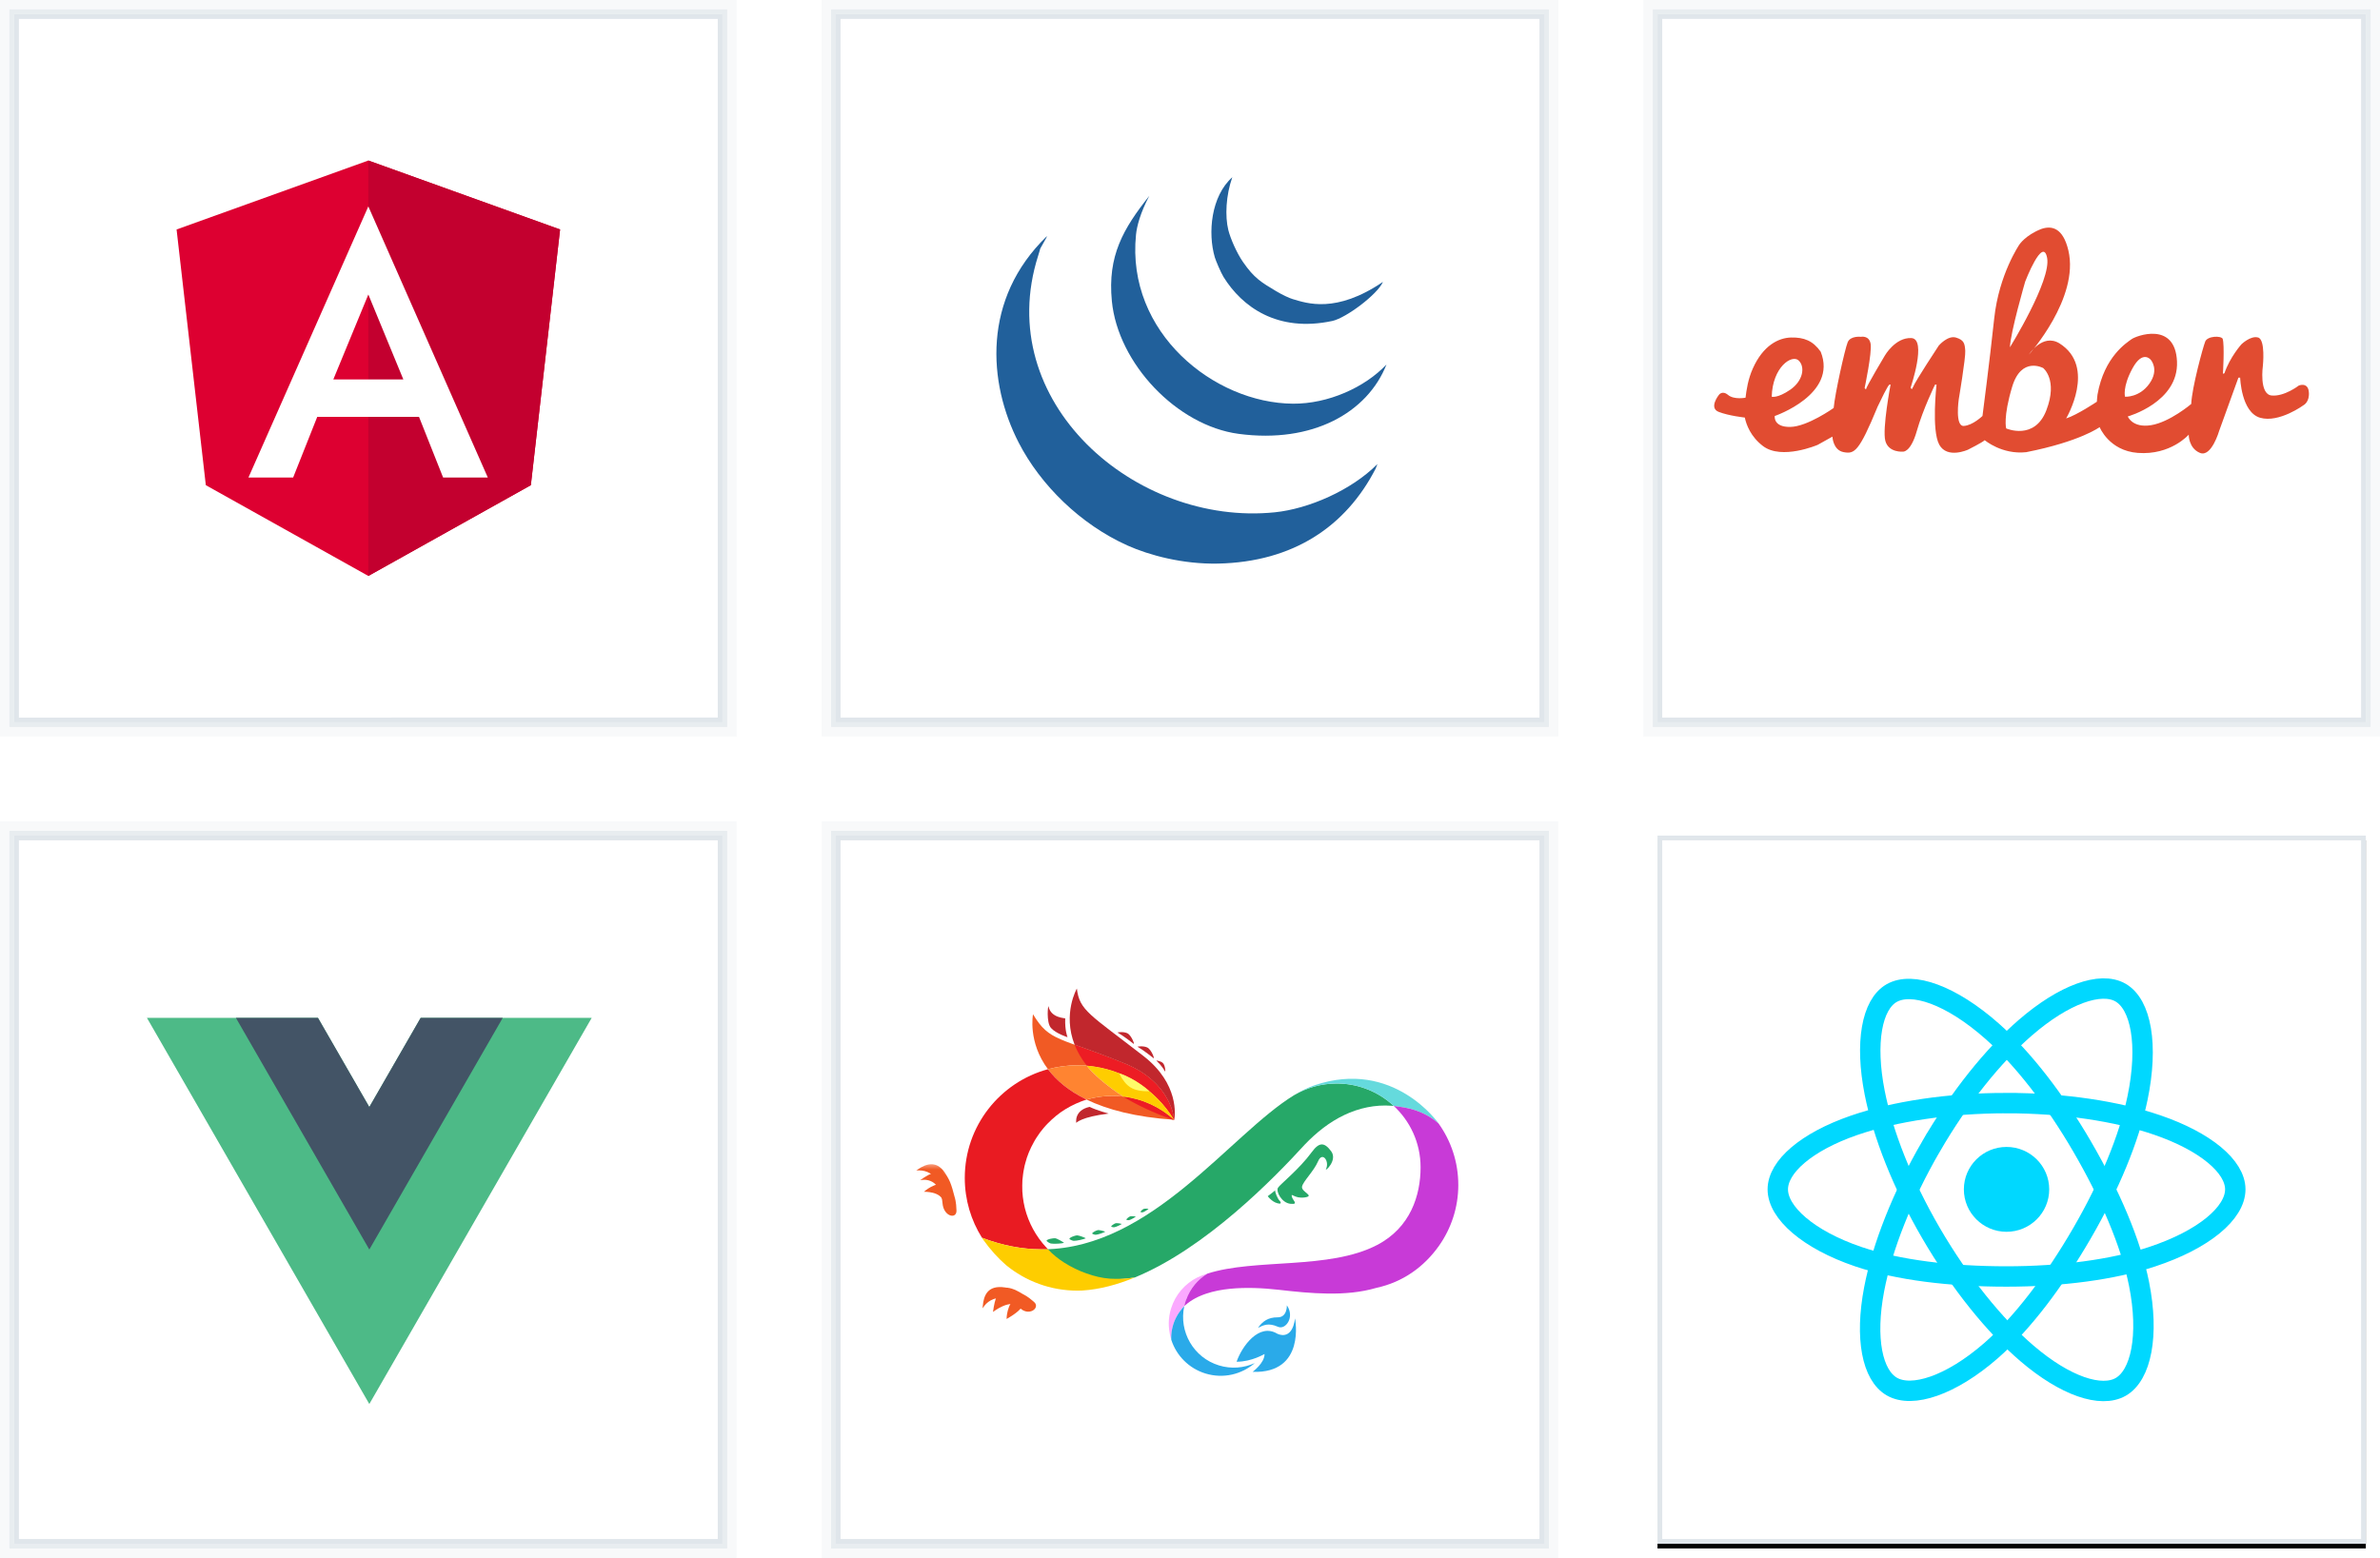 <svg xmlns="http://www.w3.org/2000/svg" width="504" height="330" xmlns:xlink="http://www.w3.org/1999/xlink"><defs><path id="a" d="M0 0h150v150H0z"/><path id="b" d="M0 174h150v150H0z"/><path id="c" d="M174 0h150v150H174z"/><path id="d" d="M174 174h150v150H174z"/><path id="e" d="M348 0h150v150H348z"/><path id="f" d="M5.73 9.3C4.842 5.726 2.87 2.581.183.23 1.422.333 2.752.546 4.122.882c2.359.724 4.397 1.929 5.944 3.43 2.048 2.864 3.442 6.229 3.955 9.877-2.076-1.616-5.081-3.663-8.29-4.888z"/><path id="h" d="M0 3.619V.364h6.769v3.255z"/><path id="k" d="M0 0h150v150H0z"/><filter id="j" width="104.7%" height="104.7%" x="-2.3%" y="-1.7%" filterUnits="objectBoundingBox"><feOffset dy="1" in="SourceAlpha" result="shadowOffsetOuter1"/><feGaussianBlur in="shadowOffsetOuter1" result="shadowBlurOuter1" stdDeviation="1"/><feComposite in="shadowBlurOuter1" in2="SourceAlpha" operator="out" result="shadowBlurOuter1"/><feColorMatrix in="shadowBlurOuter1" values="0 0 0 0 0 0 0 0 0 0 0 0 0 0 0 0 0 0 0.2 0"/></filter></defs><g fill="none" fill-rule="evenodd" transform="translate(3 3)"><use fill="#FFF" xlink:href="#a"/><path stroke="#E0E6EB" d="M.5.5h149v149H.5z"/><path stroke="#E0E6EB" stroke-opacity=".236" stroke-width="3" d="M-1.5-1.5h153v153h-153z"/><path stroke="#E0E6EB" stroke-opacity=".629" d="M-.5-.5h151v151H-.5z"/><use fill="#FFF" xlink:href="#b"/><path stroke="#E0E6EB" d="M.5 174.5h149v149H.5z"/><path stroke="#E0E6EB" stroke-opacity=".236" stroke-width="3" d="M-1.5 172.5h153v153h-153z"/><path stroke="#E0E6EB" stroke-opacity=".629" d="M-.5 173.5h151v151H-.5z"/><use fill="#FFF" xlink:href="#c"/><path stroke="#E0E6EB" d="M174.5.5h149v149h-149z"/><path stroke="#E0E6EB" stroke-opacity=".236" stroke-width="3" d="M172.5-1.5h153v153h-153z"/><path stroke="#E0E6EB" stroke-opacity=".629" d="M173.5-.5h151v151h-151z"/><use fill="#FFF" xlink:href="#d"/><path stroke="#E0E6EB" d="M174.5 174.5h149v149h-149z"/><path stroke="#E0E6EB" stroke-opacity=".236" stroke-width="3" d="M172.5 172.5h153v153h-153z"/><path stroke="#E0E6EB" stroke-opacity=".629" d="M173.5 173.5h151v151h-151z"/><use fill="#FFF" xlink:href="#e"/><path stroke="#E0E6EB" d="M348.5.5h149v149h-149z"/><path stroke="#E0E6EB" stroke-opacity=".236" stroke-width="3" d="M346.5-1.5h153v153h-153z"/><path stroke="#E0E6EB" stroke-opacity=".629" d="M347.5-.5h151v151h-151z"/><path fill="#F15A24" d="M225.176 222.652c8.664 0 16.249 4.618 20.431 11.525-3.452-3.133-8.036-5.043-13.065-5.043-1.893 0-3.72.275-5.45.779 4.355 2.111 10.332 3.719 18.538 4.282 0 0-.406-7.815-10.401-11.895-13.959-5.697-15.935-4.563-19.471-10.456 0 0-1.15 5.882 3.169 11.64 1.992-.539 4.085-.832 6.248-.832"/><path fill="#ED1C24" d="M235.23 222.301c-4.78-1.952-8.154-3.101-10.667-4.006.563 1.434 1.395 2.929 2.585 4.441 7.834.641 14.599 5.064 18.46 11.441-2.924-2.653-6.66-4.423-10.791-4.905 2.799 1.712 6.252 3.367 10.506 4.899.104.007.204.017.309.024 0 0-.407-7.814-10.402-11.894"/><path fill="#C1272D" d="M245.617 234.194c.002.002.003.004.004.005.01.001.021.002.031.003.006-0.0.012-.001.018-.002.153-.851 1.089-7.6-6.514-13.505-11.355-8.819-13.574-9.637-14.113-14.303 0 0-3.059 5.321-.479 11.902 2.514.905 5.888 2.055 10.668 4.007 9.995 4.079 10.401 11.894 10.401 11.894l-.014-.001"/><g transform="translate(291.577 230.672)"><mask id="g" fill="#fff"><use xlink:href="#f"/></mask><path d="M-4.262.431c.022-.024.051-.039.083-.045 5.024-.961 14.901 1.013 21.07 7.867 6.188 6.875-.033 8.349-.033 8.349S7.003 7.074-.953 8.351C-5.756 9.122-4.548.735-4.262.431" mask="url(#g)"/></g><path fill="#2AAAE9" d="M258.866 285.447c1.115-3.244 4.715-8.25 8.578-5.959 0 0 3.143 1.768 3.798-3.209 0 0 2.357 11.705-8.987 11.312 0 0 2.554-1.866 2.529-3.781-0-.024-2.701 1.646-5.918 1.637"/><path fill="#2AAAE9" d="M263.394 278.279c1.123-.571 2.184-1.147 4.247-.231 1.6.712 3.616-2.068 1.872-4.551 0 0 .112 2.563-1.953 2.542-2.026-.021-3.24.89-4.166 2.24"/><path fill="#26A868" d="M274.789 241.039c-2.714 3.702-6.698 6.801-7.164 7.562-.467.761.788 3.212 2.652 3.389 1.864.177.429-.713.273-1.573-.156-.861.555.551 2.771.22 2.216-.332-.802-1.154-.598-2.276.205-1.123 2.492-3.245 3.401-5.384.91-2.14 2.471-.006 1.673 1.669-.316.661 2.529-1.861 1.094-3.788-1.435-1.927-2.519-1.979-4.102.179m-7.748 8.095c-.4.381-1.578 1.244-1.578 1.244s1.152 1.604 2.637 1.571c0 0 .32-.152-.139-.622s-1.024-1.911-.919-2.194"/><path fill="#FECD00" d="M227.14 222.735c1.061 1.529 4.104 4.17 7.687 6.538 4.127.483 7.86 2.253 10.781 4.904-3.862-6.38-10.63-10.803-18.468-11.442"/><path fill="#FF8431" d="M227.14 222.735c-.647-.053-1.302-.083-1.963-.083-2.163 0-4.256.293-6.248.832 1.717 2.289 4.301 4.558 8.165 6.43 1.729-.504 3.557-.779 5.449-.779.773 0 1.534.051 2.283.139-3.583-2.369-6.626-5.009-7.687-6.538"/><path fill="#FFFB69" d="M240.384 228.169c.125 0-2.914-2.75-6.417-3.83 1.548 2.928 2.874 3.83 6.417 3.83"/><path fill="#C1272D" d="M233.636 215.703c1.522.884 2.885 1.993 3.438 2.406.275.206-.491-1.866-1.375-2.259-.884-.393-2.063-.147-2.063-.147m4.238 3.003c1.514.899 3.054 2.182 3.413 2.441.279.2-.473-1.871-1.353-2.273-.88-.402-2.061-.168-2.061-.168m3.994 2.937c1.245 1.196 1.626 1.982 1.847 2.305.137.199.037-1.358-.483-1.798-.52-.44-1.365-.508-1.365-.508"/><path fill="#26A868" d="M223.474 259.468c-.107-.343 1.232-.776 1.589-.796.357-.02 1.687.481 1.873.624-.409.205-1.948.565-2.57.541-.426-.046-.892-.368-.892-.368m4.824-1.139c-.114-.266.921-.723 1.205-.769.284-.046 1.39.244 1.55.342-.31.198-1.511.615-2.011.647-.345-.001-.745-.22-.745-.22m4.038-1.483c-.118-.208.693-.677.922-.74.229-.063 1.164.077 1.305.143-.238.191-1.188.64-1.596.711-.284.03-.632-.115-.632-.115m3.21-1.458c-.122-.181.584-.666.789-.74.204-.073 1.067-.012 1.201.039-.203.191-1.038.669-1.406.762-.257.048-.585-.06-.585-.06m2.998-1.639c-.115-.151.475-.608.649-.681.174-.074.927-.063 1.045-.026-.167.176-.869.632-1.184.732-.22.054-.511-.023-.511-.023m-19.904 6.106c-.056-.381 1.435-.611 1.816-.572.381.039 1.703.794 1.876.977-.468.148-2.157.268-2.811.137-.443-.121-.882-.541-.882-.541"/><path fill="#C1272D" d="M219.554 214.738c1.044 1.191 3.512 1.964 3.512 1.964s-.59-1.371-.491-3.978c.004-.094-3.02-.049-3.535-2.53-.103-.496-.528 3.352.515 4.543"/><path fill="#F15A24" d="M209.286 271.934c.129-.866.519-1.597 1.179-2.041.032-.021.066-.036.098-.056-.242-.063-.495-.091-.751-.13-3.599-.537-4.512 1.607-4.702 4.013-.011.138-.014.276-.012.412.812-1.43 2.396-2.342 4.144-2.204.015.001.029.004.044.006"/><path fill="#F15A24" d="M213.668 271.15c-3.576-2.171-5.587-2.33-6.384 3.753 0 0 3.766-2.977 5.543-1.009 1.932 2.141 4.563.168 3.181-1.079-1.382-1.247-2.339-1.665-2.339-1.665"/><path fill="#F15A24" d="M212.185 271.855c-2.03 1.352-2.026 4.531-2.026 4.531s3.702-2.004 3.413-3.252c-.289-1.248-1.387-1.28-1.387-1.28"/><g transform="translate(191 243.244)"><mask id="i" fill="#fff"><use xlink:href="#h"/></mask><path fill="#F15A24" d="M4.335 3.619c.757-.441 1.57-.594 2.33-.356.036.011.069.028.104.041-.103-.228-.238-.443-.368-.667C4.569-.507 2.326.121.329 1.478.214 1.556.105 1.64 0 1.727c1.624-.261 3.326.405 4.311 1.854.008.013.015.025.023.038" mask="url(#i)"/></g><path fill="#F15A24" d="M199.172 250.601c-1.301-5.162-2.349-7.155-7.341-3.591 0 0 4.273-1.228 4.761 4.847.231 2.874 2.989 3.451 2.959 1.59-.03-1.861-.378-2.846-.378-2.846"/><path fill="#F15A24" d="M197.351 247.837c-2.373-.562-4.696 1.608-4.696 1.608s3.645-.126 4.087 2.084c.252 1.256.609-3.692.609-3.692"/><path fill="#2BBB73" d="M270.997 229.09c.016-.012.033-.022.05-.035.15-.115.3-.23.45-.339-.166.122-.333.245-.5.373"/><path fill="#26A868" d="M291.663 230.832c.006 0.0.012 0.0.018.001-.145-.125-.293-.245-.442-.366l-.045-.039h-.002c-3.042-2.447-6.904-3.918-11.112-3.918-3.3 0-6.387.904-9.034 2.473-13.517 8.27-30.072 32.344-52.919 32.652h0c3.558 3.927 8.699 6.394 14.415 6.394 1.212 0 3.543-.215 4.776-.434 15.028-6.193 29.47-21.003 36.018-28.181 2.413-2.517 5.178-4.724 8.312-6.216 3.119-1.497 6.598-2.234 10.008-1.975l.511.041s-.255-.219-.504-.434"/><path fill="#65DADD" d="M275.301 226.909c-1.401.48-2.838 1.203-4.307 2.105 2.657-1.586 5.766-2.504 9.086-2.504 4.227 0 8.104 1.484 11.152 3.951.175.152.929.805.931.805 1.521.194 3.204.422 4.734.965 1.735.618 3.388 1.529 4.775 2.781 0 0-9.544-13.865-26.372-8.103"/><path fill="#C1272D" d="M227.738 231.459c-3.339.737-2.824 3.389-2.824 3.389s1.055-1.277 6.875-1.964c0 0-2.501-.663-4.052-1.424"/><path fill="#FBA9FF" d="M252.688 266.775c-.015.004-.029.009-.044.013-.738.24-1.437.507-2.094.806-2.583 1.303-4.653 3.612-5.567 6.597-.314 1.024-.468 2.059-.481 3.078.011 2.049.522 3.49.539 3.543-.059-.738.019-1.478.15-2.197.138-.72.355-1.422.65-2.085.294-.662.666-1.285 1.098-1.856.253-.33.58-.754.848-1.013.029-.187.204-.777.303-1.102.831-2.504 2.496-4.507 4.596-5.786"/><path fill="#2AAAE9" d="M255.133 286.224c-5.388-1.649-8.531-7.15-7.347-12.558-.267.259-.593.681-.845 1.01-.432.571-.804 1.194-1.099 1.856-.295.663-.513 1.365-.651 2.085-.131.718-.209 1.456-.15 2.194 1.072 3.297 3.677 6.037 7.244 7.129 3.758 1.151 7.658.188 10.427-2.205-2.299 1.043-4.973 1.286-7.578.489"/><path fill="#E91B22" d="M213.516 246.947l.132-1.2c.028-.403.132-.794.201-1.191.074-.397.148-.793.27-1.178.392-1.567 1.034-3.068 1.827-4.478.378-.718.855-1.376 1.317-2.044l.761-.951c.252-.319.549-.598.822-.9 1.135-1.161 2.392-2.22 3.791-3.064 1.395-.848 2.892-1.528 4.454-2.029-.291.083-.577.18-.864.276.285-.098.572-.192.863-.276-3.864-1.873-6.448-4.141-8.165-6.43-10.151 2.747-17.62 12.016-17.62 23.035 0 4.652 1.336 8.99 3.638 12.661 4.335 1.665 8.467 2.417 12.413 2.455.129.008.43.005.734-.001h.033c0-.001-.001-.001-.001-.001.396-.009.785-.023.785-.023l-.348-.373c-2.171-2.324-3.749-5.211-4.527-8.318-.377-1.555-.591-3.16-.555-4.768l.034-1.207z"/><path fill="#FECD00" d="M232.112 267.855c-1.723-.113-3.415-.539-5.04-1.111-1.623-.582-3.184-1.333-4.633-2.244-1.301-.822-2.502-1.781-3.529-2.889-.199.008-.786.018-1.18.025-4.058.006-8.313-.737-12.785-2.455.09.144.181.287.275.429 1.538 2.148 3.162 3.935 4.856 5.393 4.114 3.365 9.37 5.384 15.098 5.384.339 0 .687-.011 1.039-.026 3.664-.237 7.401-1.24 11.103-2.765-1.726.27-3.477.351-5.206.259"/><path fill="#C83AD7" d="M305.815 247.993c0-4.851-1.547-9.338-4.168-13.004-1.382-1.24-3.024-2.144-4.748-2.758-1.53-.543-3.214-.771-4.734-.965-.001 0-.051-.044-.129-.11 3.556 3.246 5.794 7.91 5.794 13.104 0 5.96-2.164 12.77-9.17 16.437-10.201 5.339-25.856 2.799-36.014 6.095.014-.005.028-.01.043-.014-2.036 1.24-3.66 3.162-4.516 5.559l-.016.01c-.22.573-.368 1.314-.368 1.314l.279-.246c.623-.55 1.326-1.014 2.064-1.417.375-.192.75-.384 1.145-.539.385-.177.79-.305 1.19-.448 1.613-.539 3.31-.844 5.016-1.019 3.422-.333 6.89-.168 10.322.214 3.442.397 6.903.753 10.376.798 3.466.044 6.968-.23 10.3-1.21 5.575-1.209 10.081-4.417 13.258-8.929 0 0 .001-.001.001-.001 2.565-3.643 4.076-8.081 4.076-12.875"/><g fill-rule="nonzero"><path fill="#DD0031" d="M75 31L34.393 45.608l6.193 54.164L75 119l34.414-19.228 6.193-54.164"/><path fill="#C3002F" d="M75 31v9.768-.044V119l34.414-19.228 6.193-54.164"/><path fill="#FFF" d="M75 40.724l-25.385 57.42h9.465l5.103-12.848h21.547l5.103 12.848h9.465L75 40.724zm7.415 36.652h-14.83L75 59.38l7.415 17.996z"/></g><g fill="#21609B"><path d="M288.691 95.292l-.37.958c-6.301 12.27-17.466 19.798-33.391 20.13-7.445.153-14.539-1.756-19.172-3.834-10-4.493-18.411-12.825-23.005-21.728-6.589-12.762-7.777-30.515 5.924-43.775.211 0-1.662 2.875-1.45 2.875l-.377 1.227c-9.873 30.911 20.545 57.401 50.115 54.371 7.107-.728 16.169-4.62 21.728-10.224m1.17-38.587c-1.156 2.652-7.815 7.662-10.755 8.288-11.643 2.48-19.101-3.041-23.006-9.324-.581-.939-1.654-3.502-1.846-4.154-1.515-5.151-.818-12.941 3.701-16.974-1.361 3.834-1.56 8.288-.843 11.183.434 1.751 1.756 4.806 3.08 6.729 2.409 3.502 3.936 4.353 7.03 6.212 1.393.837 2.888 1.508 3.534 1.693 2.933.862 9.126 3.137 19.108-3.656"/><path d="M270.798 82.51c7.439.051 15.21-3.426 19.811-8.307-4.026 10.219-15.682 16.788-31.314 14.698-13.088-1.752-25.556-14.922-26.841-28.119-.939-9.605 2.409-15.337 7.924-22.29-1.917 3.636-2.634 6.441-2.812 8.23-2.096 20.776 16.596 35.679 33.23 35.787"/></g><g transform="translate(348 174)"><use fill="#000" filter="url(#j)" xlink:href="#k"/><use fill="#FFF" xlink:href="#k"/><path stroke="#E0E6EB" d="M.5.5h149v149H.5z"/><g transform="translate(25 32)"><ellipse cx="48.915" cy="42.933" fill="#00D8FF" fill-rule="nonzero" rx="9.037" ry="8.988"/><path stroke="#00D8FF" stroke-width="4.32" d="M48.915 24.658c12.134 0 23.406 1.732 31.905 4.642 10.24 3.506 16.536 8.821 16.536 13.633 0 5.015-6.673 10.661-17.67 14.285-8.314 2.739-19.254 4.169-30.773 4.169-11.81 0-22.992-1.343-31.398-4.2C6.88 53.571.473 47.852.473 42.933c0-4.773 6.012-10.047 16.108-13.548 8.531-2.958 20.081-4.727 32.334-4.727z"/><path stroke="#00D8FF" stroke-width="4.32" d="M32.919 33.849c6.062-10.454 13.201-19.3 19.982-25.169 8.169-7.071 15.944-9.84 20.136-7.436 4.368 2.505 5.952 11.075 3.615 22.359-1.767 8.531-5.987 18.671-11.741 28.595-5.9 10.175-12.656 19.138-19.344 24.953-8.464 7.358-16.646 10.02-20.931 7.563-4.158-2.385-5.748-10.199-3.754-20.646 1.685-8.828 5.914-19.663 12.035-30.219z"/><path stroke="#00D8FF" stroke-width="4.32" d="M32.935 52.224c-6.079-10.444-10.22-21.014-11.946-29.788-2.08-10.571-.609-18.653 3.579-21.064 4.364-2.513 12.62.402 21.283 8.052 6.549 5.784 13.275 14.483 19.046 24.398 5.917 10.165 10.351 20.462 12.076 29.129 2.183 10.967.416 19.347-3.865 21.812-4.153 2.392-11.754-.14-19.859-7.077C46.4 71.826 39.074 62.77 32.935 52.224z"/></g></g><path fill="#E14C31" d="M447.007 81.039s-.582-2.062 1.586-6.028c2.168-3.966 3.86-1.798 3.86-1.798s1.851 2.009-.265 5.023c-2.115 3.014-5.181 2.802-5.181 2.802m-16.655 2.855c-2.485 6.503-8.513 3.86-8.513 3.86s-.687-2.327 1.269-8.831c1.957-6.504 6.557-3.966 6.557-3.966s3.173 2.432.688 8.936m-4.494-27.23s3.754-9.782 4.653-5.023c.899 4.759-7.878 18.929-7.878 18.929.106-3.173 3.226-13.906 3.226-13.906m-53.67 24.375c.159-6.293 4.283-9.042 5.711-7.667 1.428 1.374.899 4.335-1.797 6.186-2.696 1.851-3.912 1.48-3.912 1.48m113.734-1.044c-.211-2.115-2.115-1.328-2.115-1.328s-3.066 2.376-5.763 2.112c-2.696-.265-1.85-6.294-1.85-6.294s.582-5.526-1.004-5.989c-1.586-.463-3.542 1.44-3.542 1.44s-2.432 2.697-3.595 6.134l-.317.106s.37-6.028-.053-7.403c-.317-.688-3.225-.635-3.701.581-.476 1.216-2.802 9.676-2.961 13.219 0 0-4.547 3.86-8.513 4.494-3.966.634-4.917-1.851-4.917-1.851S458.382 82.2 458.012 73.581c-.37-8.618-8.698-5.432-9.641-4.723-.912.685-5.779 3.622-7.199 11.751-.049.278-.133 1.485-.133 1.485s-4.177 2.803-6.504 3.543c0 0 6.504-10.945-1.428-15.915-3.595-2.168-6.45 2.379-6.45 2.379s10.733-11.95 8.354-22.049c-1.133-4.809-3.537-5.326-5.745-4.548-3.35 1.322-4.619 3.278-4.619 3.278s-4.336 6.292-5.341 15.651c-1.005 9.359-2.486 20.674-2.486 20.674s-2.062 2.009-3.966 2.115c-1.904.106-1.058-5.658-1.058-5.658s1.481-8.777 1.375-10.258c-.106-1.48-.211-2.274-1.956-2.802-1.745-.529-3.649 1.692-3.649 1.692s-5.023 7.614-5.446 8.777l-.265.476-.264-.318s3.543-10.364.159-10.522c-3.384-.159-5.604 3.701-5.604 3.701s-3.86 6.45-4.018 7.191l-.264-.318s1.586-7.508 1.269-9.359c-.317-1.85-2.062-1.48-2.062-1.48s-2.221-.265-2.803 1.163c-.582 1.427-2.696 10.892-2.961 13.906 0 0-5.552 3.965-9.2 4.018-3.649.053-3.279-2.313-3.279-2.313s13.377-4.58 9.729-13.622c-1.639-2.327-3.543-3.057-6.239-3.004-2.697.053-5.964 1.697-8.132 6.561-1.035 2.322-1.333 4.522-1.544 6.19v-.001s-2.422.478-3.691-.579c-1.269-1.058-1.962 0-1.962 0s-2.196 2.736-.029 3.582c2.168.846 5.532 1.202 5.532 1.202h-.002c.311 1.48 1.215 4.035 3.855 6.041 3.966 3.014 11.579-.258 11.579-.258l3.119-1.741s.105 2.868 2.379 3.285c2.274.418 3.225-.004 7.191-9.627 2.326-4.917 2.485-4.652 2.485-4.652l.264-.052s-1.798 9.412-1.11 11.95c.687 2.538 3.701 2.274 3.701 2.274s1.639.277 2.961-4.376c1.322-4.653 3.86-9.822 3.86-9.822h.317s-1.11 9.664.582 12.731c1.692 3.067 6.081 1.051 6.081 1.051s3.067-1.536 3.543-2.012c0 0 3.641 3.102 8.774 2.541 11.477-2.259 15.559-5.306 15.559-5.306s1.972 4.996 8.079 5.459c6.979.529 10.786-3.86 10.786-3.86s-.053 2.855 2.379 3.86c2.432 1.004 4.071-4.681 4.071-4.681l4.072-11.263h.37s.211 7.337 4.23 8.5c4.018 1.163 9.253-2.704 9.253-2.704s1.269-.68 1.057-2.795"/><g fill-rule="nonzero"><path fill="#4DBA87" d="M86.086 212.598L75.209 231.49l-10.877-18.892h-36.22l47.097 81.805 47.097-81.805"/><path fill="#435466" d="M86.085 212.598L75.209 231.49l-10.877-18.892H46.951l28.258 49.083 28.258-49.083"/></g></g></svg>